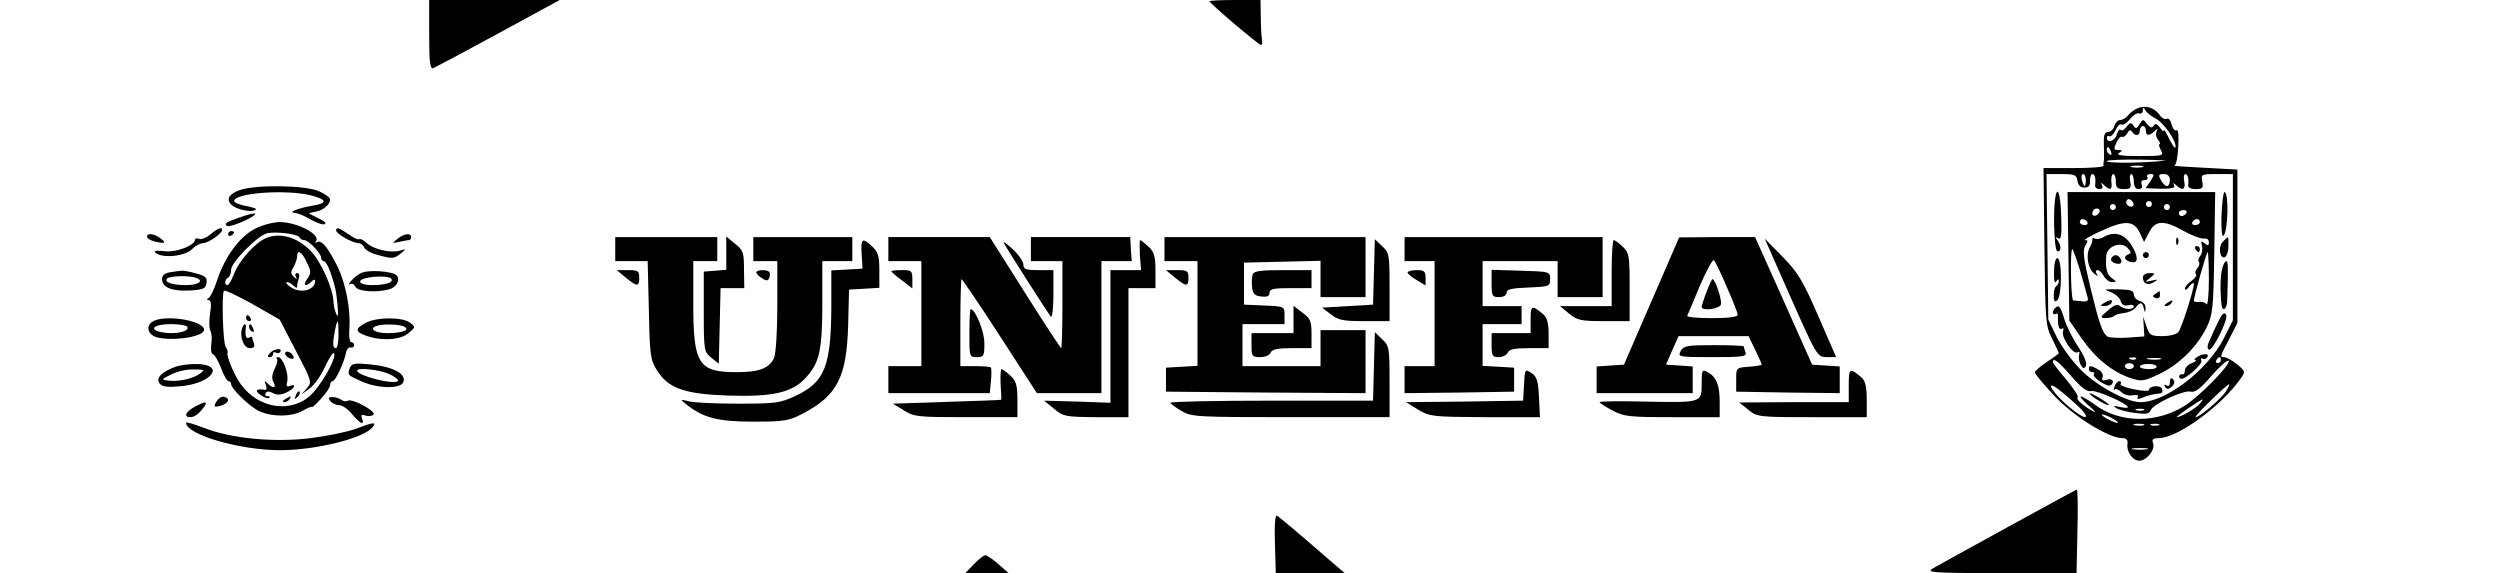 <?xml version="1.0" standalone="no"?>
<!DOCTYPE svg PUBLIC "-//W3C//DTD SVG 20010904//EN"
 "http://www.w3.org/TR/2001/REC-SVG-20010904/DTD/svg10.dtd">
<svg version="1.0" xmlns="http://www.w3.org/2000/svg"
 width="833pt" height="191pt" viewBox="0 0 833 191"
 preserveAspectRatio="xMidYMid meet">

<g transform="translate(0,191) scale(0.1,-0.1)"
fill="#000000" stroke="none">
<path d="M1430 1794 c0 -93 3 -115 14 -111 7 3 105 55 217 116 l204 111 -217
0 -218 0 0 -116z"/>
<path d="M4030 1906 c0 -7 164 -146 172 -146 3 0 5 8 3 18 -2 9 -4 43 -4 75
l-1 57 -85 0 c-47 0 -85 -2 -85 -4z"/>
<path d="M7124 1550 c-11 -4 -26 -15 -33 -24 -7 -9 -19 -16 -27 -16 -7 0 -16
-9 -19 -20 -3 -11 -13 -20 -21 -20 -12 0 -15 -11 -14 -42 1 -24 1 -47 0 -53
-1 -5 -2 -13 -1 -17 0 -5 -44 -8 -99 -8 l-101 0 3 -262 c3 -250 4 -265 26
-307 12 -25 22 -46 22 -48 0 -1 -18 -15 -40 -29 -22 -15 -40 -30 -40 -35 0 -5
30 -40 66 -79 66 -69 180 -140 226 -140 13 0 18 -6 17 -17 -5 -28 18 -60 41
-58 25 2 52 38 44 59 -5 12 0 16 18 16 63 0 210 107 274 199 16 22 16 24 -12
47 -16 13 -35 23 -41 24 -17 0 -17 0 15 61 l27 53 0 256 0 255 -110 6 c-60 3
-105 6 -100 7 6 1 11 29 13 63 2 37 0 59 -6 55 -6 -3 -13 6 -16 19 -4 15 -11
23 -17 19 -6 -3 -17 3 -24 14 -17 23 -44 32 -71 22z m57 -34 c27 -13 69 -72
68 -95 0 -9 -9 2 -20 24 -10 22 -19 36 -19 31 0 -6 -6 -2 -13 9 -10 13 -16 15
-21 6 -6 -9 -12 -7 -22 6 -13 17 -14 17 -25 -1 -9 -15 -13 -16 -20 -5 -8 12
-12 11 -23 -3 -7 -10 -16 -15 -20 -11 -4 4 -9 -3 -13 -15 -5 -22 -33 -31 -33
-11 0 5 4 8 9 5 4 -3 13 6 20 20 6 14 15 23 20 19 5 -3 18 5 28 18 10 13 24
22 31 19 6 -2 12 2 12 10 0 11 2 11 9 0 4 -8 19 -19 32 -26z m-31 -41 c0 -18
11 -19 29 -2 11 10 12 9 7 -1 -4 -7 -2 -19 4 -27 7 -8 9 -15 6 -15 -4 0 -2 -9
4 -20 10 -19 8 -20 -72 -20 -57 0 -78 3 -68 10 13 8 13 10 -2 10 -15 0 -16 4
-6 25 6 13 14 22 19 19 4 -2 12 3 17 12 6 11 11 13 16 5 10 -16 26 -14 26 4 0
8 5 15 10 15 6 0 10 -7 10 -15z m-116 -71 c3 -8 2 -12 -4 -9 -6 3 -10 10 -10
16 0 14 7 11 14 -7z m176 -30 c-83 -8 -190 -8 -190 -1 0 4 51 6 113 5 61 -1
96 -3 77 -4z m-72 -21 c-10 -2 -26 -2 -35 0 -10 3 -2 5 17 5 19 0 27 -2 18 -5z
m-216 -45 c2 -15 10 -23 23 -23 14 0 20 6 19 23 0 12 3 22 8 22 8 0 12 -15 9
-37 -1 -7 5 -13 14 -13 10 0 13 5 9 13 -6 10 -4 10 7 0 20 -19 28 -16 24 12
-1 14 2 25 6 25 5 0 9 -11 9 -25 0 -20 5 -25 26 -25 23 0 26 3 22 25 -3 14 -1
25 3 25 5 0 9 -11 9 -25 0 -16 6 -25 16 -25 10 0 14 6 10 15 -3 9 0 15 10 15
8 0 12 5 9 10 -3 6 1 10 10 10 14 0 14 -2 0 -24 l-16 -23 51 -2 c38 0 49 3 44
12 -5 9 -4 9 7 0 21 -20 32 -15 27 12 -3 14 -1 25 3 25 9 0 13 -15 10 -37 -1
-8 9 -13 25 -13 23 0 26 3 22 25 -5 24 -3 25 48 25 l54 0 0 -243 0 -244 -30
-60 c-53 -105 -193 -213 -278 -213 -45 0 -146 54 -199 108 -28 28 -64 77 -80
109 l-28 58 -3 243 -3 242 50 0 c44 0 50 -3 53 -22z m28 2 c0 -11 -2 -20 -4
-20 -2 0 -6 9 -9 20 -3 11 -1 20 4 20 5 0 9 -9 9 -20z m280 0 c0 -11 -4 -20
-10 -20 -5 0 -14 9 -20 20 -9 17 -8 20 10 20 13 0 20 -7 20 -20z m170 -600 c0
-5 -5 -10 -11 -10 -5 0 -7 5 -4 10 3 6 8 10 11 10 2 0 4 -4 4 -10z m-498 -54
c33 -38 53 -53 66 -49 17 4 122 -42 122 -54 0 -3 -12 -2 -27 1 -22 5 -24 4
-11 -4 9 -6 37 -13 62 -16 37 -5 47 -3 52 9 8 21 112 69 134 62 13 -4 33 11
68 52 28 32 54 55 58 51 9 -10 -94 -116 -145 -149 -94 -60 -216 -60 -300 2
-53 38 -66 37 -21 -3 19 -16 26 -25 15 -19 -35 19 -59 41 -52 47 3 4 -14 30
-38 59 -25 29 -45 55 -45 59 0 16 19 2 62 -48z m13 -91 c60 -53 39 -62 -23 -9
-47 40 -77 84 -45 65 10 -6 41 -31 68 -56z m505 46 c-12 -24 -90 -91 -104 -91
-9 0 102 108 112 110 1 0 -2 -9 -8 -19z m-91 -47 c-13 -15 -62 -44 -76 -44 -6
0 76 57 86 59 2 1 -2 -6 -10 -15z m-186 -21 c-7 -2 -19 -2 -25 0 -7 3 -2 5 12
5 14 0 19 -2 13 -5z m-103 -28 c14 -8 21 -14 15 -14 -5 0 -21 6 -35 14 -14 8
-20 14 -15 14 6 0 21 -6 35 -14z m103 -22 c-7 -2 -21 -2 -30 0 -10 3 -4 5 12
5 17 0 24 -2 18 -5z m50 0 c-7 -2 -19 -2 -25 0 -7 3 -2 5 12 5 14 0 19 -2 13
-5z m-40 -80 c-13 -2 -33 -2 -45 0 -13 2 -3 4 22 4 25 0 35 -2 23 -4z"/>
<path d="M6844 1173 c1 -57 5 -99 11 -100 13 -4 14 19 1 36 -8 11 -8 13 2 7
10 -6 12 9 10 73 -4 119 -24 105 -24 -16z"/>
<path d="M6892 1056 l3 -214 40 -58 c46 -67 103 -113 162 -133 38 -13 45 -12
96 12 65 30 127 90 159 155 21 44 23 62 26 250 l3 202 -246 0 -246 0 3 -214z
m215 168 c-9 -9 -28 6 -21 18 4 6 10 6 17 -1 6 -6 8 -13 4 -17z m63 6 c0 -5
-4 -10 -10 -10 -5 0 -10 5 -10 10 0 6 5 10 10 10 6 0 10 -4 10 -10z m-120 -10
c0 -5 -4 -10 -10 -10 -5 0 -10 5 -10 10 0 6 5 10 10 10 6 0 10 -4 10 -10z
m180 0 c0 -5 -4 -10 -10 -10 -5 0 -10 5 -10 10 0 6 5 10 10 10 6 0 10 -4 10
-10z m-239 -23 c-13 -13 -26 -3 -16 12 3 6 11 8 17 5 6 -4 6 -10 -1 -17z m294
3 c-3 -5 -10 -10 -16 -10 -5 0 -9 5 -9 10 0 6 7 10 16 10 8 0 12 -4 9 -10z
m-330 -30 c3 -5 -1 -10 -9 -10 -9 0 -16 5 -16 10 0 6 4 10 9 10 6 0 13 -4 16
-10z m375 0 c0 -5 -7 -10 -16 -10 -8 0 -12 5 -9 10 3 6 10 10 16 10 5 0 9 -4
9 -10z m-200 -36 l14 -30 16 30 c20 42 49 44 113 8 28 -16 60 -28 70 -27 10 2
17 -3 17 -12 0 -12 -3 -13 -14 -4 -12 10 -13 8 -9 -8 3 -12 0 -27 -6 -34 -6
-8 -8 -17 -4 -20 3 -4 1 -13 -5 -20 -7 -8 -9 -17 -5 -21 4 -3 -3 -13 -15 -22
-12 -8 -22 -20 -22 -26 0 -7 7 -3 15 8 8 10 15 14 15 8 0 -19 -41 -148 -52
-161 -6 -7 -29 -13 -53 -13 -39 0 -43 3 -53 33 l-11 32 2 -33 2 -33 -56 -4
c-31 -2 -60 0 -66 3 -18 12 -29 45 -58 165 -23 96 -26 122 -17 138 10 15 9 19
0 19 -7 0 16 14 52 30 80 37 110 36 130 -6z m-199 -126 c11 -40 23 -80 25 -89
3 -11 -2 -15 -18 -13 -13 1 -26 3 -30 3 -8 1 -11 171 -3 171 2 0 14 -33 26
-72z m429 -30 c0 -51 -4 -88 -8 -82 -4 6 -15 10 -24 8 -10 -1 -18 0 -18 4 0
13 42 162 46 162 2 0 4 -42 4 -92z m-243 -264 c-3 -3 -12 -4 -19 -1 -8 3 -5 6
6 6 11 1 17 -2 13 -5z m81 -1 c-10 -2 -28 -2 -40 0 -13 2 -5 4 17 4 22 1 32
-1 23 -4z m-88 -23 c0 -5 -7 -10 -15 -10 -8 0 -15 5 -15 10 0 6 7 10 15 10 8
0 15 -4 15 -10z m75 0 c4 -6 -7 -10 -24 -10 -17 0 -31 4 -31 8 0 11 48 13 55
2z"/>
<path d="M7007 1119 c-9 -5 -22 -7 -27 -4 -6 4 -9 3 -8 -2 1 -4 -3 -17 -9 -28
-14 -25 -6 -70 15 -87 12 -10 14 -10 8 0 -4 6 -3 12 3 12 6 0 15 -9 21 -20 6
-11 18 -20 27 -20 16 0 16 1 0 13 -17 12 -22 32 -19 75 3 32 49 49 71 26 12
-12 13 -18 4 -21 -19 -7 -16 -20 7 -26 23 -6 26 12 8 46 -25 47 -60 60 -101
36z"/>
<path d="M7251 1104 c0 -11 3 -14 6 -6 3 7 2 16 -1 19 -3 4 -6 -2 -5 -13z"/>
<path d="M7315 1080 c3 -5 8 -10 11 -10 2 0 4 5 4 10 0 6 -5 10 -11 10 -5 0
-7 -4 -4 -10z"/>
<path d="M7140 1060 c0 -5 5 -10 10 -10 6 0 10 5 10 10 0 6 -4 10 -10 10 -5 0
-10 -4 -10 -10z"/>
<path d="M7035 1050 c-3 -6 1 -13 10 -16 19 -8 30 0 20 15 -8 14 -22 14 -30 1z"/>
<path d="M7140 986 c0 -21 17 -29 37 -16 15 9 14 10 -7 5 -24 -6 -24 -5 -6 9
19 16 19 16 -2 16 -12 0 -22 -6 -22 -14z"/>
<path d="M7032 937 c16 -6 31 -19 34 -30 4 -13 12 -17 25 -14 10 3 19 1 19 -4
0 -12 -34 -11 -47 2 -7 7 -19 3 -39 -15 -27 -23 -27 -25 -8 -26 11 0 24 3 28
7 4 4 19 9 34 10 15 2 32 10 38 18 15 20 22 19 27 -2 4 -16 5 -16 6 0 1 11 -7
21 -19 24 -11 3 -20 13 -20 22 0 13 -11 16 -53 17 -46 1 -49 0 -25 -9z"/>
<path d="M7182 931 c-11 -7 -11 -9 0 -14 9 -3 15 1 15 9 0 8 -1 14 -1 14 -1 0
-7 -4 -14 -9z"/>
<path d="M7010 900 c-13 -8 -13 -10 2 -10 9 0 20 5 23 10 8 13 -5 13 -25 0z"/>
<path d="M7220 900 c-9 -6 -10 -10 -3 -10 6 0 15 5 18 10 8 12 4 12 -15 0z"/>
<path d="M7402 1193 c-1 -50 1 -74 7 -68 15 15 18 145 3 145 -4 0 -8 -35 -10
-77z"/>
<path d="M7407 1105 c-17 -16 -11 -58 6 -52 6 2 12 18 12 35 1 37 1 37 -18 17z"/>
<path d="M6844 1004 c-1 -27 2 -40 7 -32 6 9 9 9 9 1 0 -6 -4 -14 -9 -17 -5
-3 -8 -17 -8 -31 0 -19 3 -23 12 -15 16 14 16 140 0 140 -6 0 -11 -19 -11 -46z"/>
<path d="M7404 1013 c-6 -23 -7 -73 -2 -118 3 -26 18 -16 19 13 4 112 3 132
-3 132 -4 0 -11 -12 -14 -27z"/>
<path d="M6847 883 c-10 -10 -8 -25 2 -19 5 3 9 0 8 -7 -1 -32 4 -48 13 -42 6
3 7 -1 4 -9 -7 -19 34 -79 48 -70 6 4 8 1 6 -7 -3 -8 -1 -22 4 -33 8 -14 12
-16 18 -6 5 8 -4 32 -25 64 -19 28 -40 70 -47 94 -13 42 -18 48 -31 35z"/>
<path d="M7406 863 c-7 -7 -19 -31 -47 -95 -5 -10 -4 -20 1 -23 11 -7 64 98
58 115 -2 6 -7 8 -12 3z"/>
<path d="M7320 720 c-8 -5 -10 -10 -5 -10 6 -1 0 -5 -12 -10 -13 -5 -23 -16
-23 -25 0 -8 -4 -14 -9 -12 -10 2 -15 -12 -4 -15 13 -4 72 48 68 60 -3 7 -1
10 4 7 5 -3 12 -1 16 5 8 13 -15 13 -35 0z"/>
<path d="M6960 680 c0 -5 5 -10 12 -10 6 0 8 -3 5 -7 -9 -8 44 -44 55 -37 16
10 7 25 -12 19 -15 -5 -18 -3 -14 9 3 8 -3 19 -15 25 -25 14 -31 14 -31 1z"/>
<path d="M7230 634 c0 -9 -5 -12 -12 -8 -7 4 -8 3 -4 -5 6 -9 11 -9 22 0 7 6
11 15 8 20 -8 14 -14 11 -14 -7z"/>
<path d="M7046 623 c-4 -10 -4 -14 0 -11 3 4 13 0 22 -8 8 -9 25 -14 38 -11
14 2 21 0 17 -6 -4 -7 1 -8 13 -3 21 9 43 14 61 15 7 1 10 7 7 15 -5 14 -44
11 -44 -4 0 -4 -22 -3 -50 3 -27 5 -47 13 -44 18 3 5 1 9 -4 9 -6 0 -13 -8
-16 -17z"/>
<path d="M6985 580 c17 -11 35 -20 40 -20 6 0 -5 9 -23 20 -42 26 -56 26 -17
0z"/>
<path d="M800 1277 c-47 -16 -51 -43 -9 -61 17 -7 41 -11 53 -8 16 5 11 8 -21
15 -24 4 -43 12 -43 17 0 27 172 40 256 19 54 -14 56 -26 7 -34 -48 -8 -86
-23 -61 -24 9 -1 33 -10 52 -22 20 -11 41 -19 48 -16 7 3 -3 12 -22 20 -19 9
-33 17 -30 17 3 1 13 3 23 5 24 4 47 24 47 40 0 7 -18 20 -40 29 -48 19 -207
21 -260 3z"/>
<path d="M797 1185 c-44 -15 -52 -21 -40 -28 5 -3 31 5 59 18 54 26 42 32 -19
10z"/>
<path d="M850 1148 c-52 -27 -99 -91 -126 -170 -9 -29 -22 -56 -28 -60 -8 -6
-8 -8 0 -8 7 0 9 -15 4 -45 -4 -24 -3 -50 1 -57 4 -6 6 -27 3 -45 -2 -18 0
-33 5 -33 5 0 17 -20 27 -45 9 -25 21 -45 25 -45 5 0 9 -4 9 -9 0 -17 66 -80
96 -92 45 -19 105 -18 142 2 17 10 32 16 32 13 0 -3 14 10 30 28 17 18 30 38
30 45 0 7 4 13 8 13 10 0 39 63 45 95 2 11 9 19 15 17 7 -1 12 2 12 8 0 5 -4
10 -10 10 -5 0 -8 20 -6 43 5 66 -12 153 -40 210 -32 64 -53 89 -68 80 -6 -3
-8 -3 -4 2 20 22 -60 65 -121 65 -20 0 -57 -10 -81 -22z m148 -29 c2 -5 9 -9
15 -9 15 0 57 -44 57 -59 0 -6 4 -11 9 -11 5 0 15 -17 22 -37 17 -51 19 -61
24 -113 3 -32 1 -39 -5 -25 -5 11 -9 30 -9 42 -2 43 -43 135 -77 168 -44 45
-101 61 -147 42 -39 -17 -92 -77 -109 -124 -7 -18 -16 -33 -20 -33 -11 0 -10
18 2 25 6 3 10 15 10 26 0 25 90 116 121 122 32 6 103 -3 107 -14z m24 -83
c15 -30 15 -36 2 -55 -16 -22 -6 -29 14 -9 7 7 12 8 12 2 0 -32 -51 -44 -84
-19 -11 8 -15 15 -10 15 6 0 15 -5 22 -12 8 -8 12 -9 12 -1 0 6 3 18 6 27 3 9
1 16 -6 16 -6 0 -8 -6 -4 -12 5 -10 4 -10 -7 0 -11 10 -11 16 -1 32 6 11 12
27 12 35 0 26 16 17 32 -19z m-36 -295 c53 -101 54 -104 37 -124 l-18 -21 27
20 c15 10 38 43 51 72 14 30 27 50 30 45 10 -16 -48 -117 -85 -146 -73 -58
-183 -31 -235 57 -19 32 -38 80 -35 90 2 4 -1 13 -6 20 -9 11 -14 174 -6 187
2 4 45 -16 95 -44 l91 -52 54 -104z m142 54 c0 -25 -4 -45 -9 -45 -11 0 -11
16 -3 59 9 43 12 39 12 -14z"/>
<path d="M820 850 c0 -5 5 -10 11 -10 5 0 7 5 4 10 -3 6 -8 10 -11 10 -2 0 -4
-4 -4 -10z"/>
<path d="M807 817 c-10 -27 5 -67 25 -67 14 0 18 5 14 16 -3 9 -6 18 -6 20 0
3 -4 2 -10 -1 -10 -6 -14 7 -11 33 2 16 -6 16 -12 -1z"/>
<path d="M830 821 c0 -6 4 -13 10 -16 6 -3 7 1 4 9 -7 18 -14 21 -14 7z"/>
<path d="M899 733 c-8 -9 -8 -13 0 -13 6 0 11 5 11 11 0 5 4 8 9 4 5 -3 12 -2
15 3 9 14 -23 10 -35 -5z"/>
<path d="M950 732 c0 -5 7 -13 16 -16 10 -4 14 -1 12 6 -5 15 -28 23 -28 10z"/>
<path d="M923 714 c3 -4 0 -18 -8 -33 -9 -18 -10 -32 -4 -44 12 -20 -1 -23
-20 -4 -10 10 -11 8 -5 -6 3 -10 3 -17 -2 -16 -30 5 -37 -2 -16 -17 13 -9 26
-13 29 -10 4 3 1 6 -6 6 -7 0 -9 5 -6 10 4 7 12 7 25 0 13 -7 27 -6 44 2 27
12 37 32 12 22 -11 -4 -13 0 -9 15 6 25 -15 81 -30 81 -6 0 -8 -3 -4 -6z"/>
<path d="M986 593 c-6 -14 -5 -15 5 -6 7 7 10 15 7 18 -3 3 -9 -2 -12 -12z"/>
<path d="M950 580 c-9 -6 -10 -10 -3 -10 6 0 15 5 18 10 8 12 4 12 -15 0z"/>
<path d="M701 1129 c-13 -11 -30 -18 -38 -15 -7 3 -13 2 -13 -2 0 -20 -64 -44
-102 -39 -24 3 -37 2 -31 -4 21 -21 98 -14 123 11 11 11 28 20 38 20 17 1 62
32 62 44 0 11 -15 5 -39 -15z"/>
<path d="M1120 1142 c0 -11 55 -42 73 -42 8 0 17 -6 20 -14 3 -8 23 -20 44
-25 50 -14 56 -14 79 5 18 15 18 15 -3 9 -32 -9 -88 4 -111 25 -11 10 -22 16
-25 13 -3 -3 -19 4 -35 16 -32 22 -42 26 -42 13z"/>
<path d="M760 1129 c0 -5 5 -7 10 -4 6 3 10 8 10 11 0 2 -4 4 -10 4 -5 0 -10
-5 -10 -11z"/>
<path d="M490 1121 c0 -5 10 -11 23 -15 36 -9 43 -6 23 9 -22 17 -46 20 -46 6z"/>
<path d="M1324 1114 c-18 -15 -18 -15 6 -10 14 3 28 6 33 6 4 0 7 5 7 10 0 15
-24 12 -46 -6z"/>
<path d="M2050 1080 l0 -40 54 0 54 0 4 -162 c3 -152 5 -166 27 -202 38 -60
91 -79 237 -84 150 -5 217 10 262 63 43 48 52 90 52 248 l0 137 50 0 50 0 0
40 0 40 -165 0 -165 0 0 -40 0 -40 40 0 40 0 0 -150 c0 -88 -5 -159 -11 -173
-16 -34 -49 -47 -124 -47 -128 0 -145 26 -145 229 l0 141 40 0 40 0 0 40 0 40
-170 0 -170 0 0 -40z"/>
<path d="M2420 1066 l0 -55 -37 -3 -38 -3 0 -133 c0 -131 1 -134 25 -154 l25
-20 3 126 3 126 39 0 40 0 -1 63 c0 56 -3 64 -30 85 l-29 24 0 -56z"/>
<path d="M2960 1080 l0 -40 55 0 55 0 0 -175 0 -175 -55 0 -55 0 0 -45 0 -45
169 0 169 0 4 41 c2 22 2 42 -1 45 -2 2 -26 4 -53 4 l-48 0 0 145 c0 80 2 145
4 145 2 0 60 -85 128 -190 l123 -190 108 0 107 0 0 220 0 220 50 0 51 0 -3 40
-2 40 -165 0 -166 0 0 -40 0 -40 53 0 52 0 0 -145 c0 -80 -2 -145 -4 -145 -2
0 -57 83 -121 185 l-117 185 -169 0 -169 0 0 -40z"/>
<path d="M3880 1080 l0 -40 55 0 55 0 0 -174 0 -175 -52 -3 -53 -3 0 -40 0
-40 333 -3 332 -2 0 105 0 105 -75 0 -75 0 0 -60 0 -60 -130 0 -130 0 0 70 0
70 70 0 70 0 0 30 c0 29 0 29 -67 32 l-68 3 0 70 0 70 128 3 127 3 0 -61 0
-60 75 0 75 0 0 100 0 100 -335 0 -335 0 0 -40z"/>
<path d="M4680 1080 l0 -40 50 0 50 0 0 -175 0 -175 -50 0 -50 0 0 -45 0 -45
183 2 182 3 0 40 0 40 -52 3 -53 3 0 70 0 69 65 0 65 0 0 30 0 30 -65 0 -65 0
0 75 0 75 125 0 125 0 0 -60 0 -60 75 0 75 0 0 100 0 100 -330 0 -330 0 0 -40z"/>
<path d="M5503 907 l-92 -212 -45 -3 -46 -3 0 -45 0 -44 160 0 160 0 0 44 0
45 -44 3 -45 3 21 48 21 47 116 0 117 0 22 -45 c12 -25 22 -47 22 -50 0 -2
-19 -5 -42 -7 -43 -3 -43 -3 -43 -43 l0 -40 173 -3 172 -2 0 44 0 45 -46 3
-46 3 -95 213 -95 212 -127 0 -126 -1 -92 -212z m251 46 c20 -45 36 -86 36
-92 0 -7 -31 -11 -86 -11 -47 0 -84 3 -82 8 2 4 21 49 42 100 22 51 43 89 47
85 4 -4 24 -45 43 -90z"/>
<path d="M5686 937 c-9 -23 -16 -46 -16 -50 0 -14 58 -7 64 8 5 13 -19 85 -28
85 -2 0 -11 -19 -20 -43z"/>
<path d="M2871 1063 l3 -48 -52 -3 -52 -3 0 -122 c-1 -198 -22 -250 -119 -296
-52 -24 -66 -26 -191 -26 -74 0 -148 3 -165 8 -29 7 -29 7 -10 -9 57 -46 106
-59 225 -59 105 0 119 3 165 27 115 60 146 122 151 293 l3 120 51 3 50 3 0 58
c0 47 -4 61 -23 79 -34 32 -39 28 -36 -25z"/>
<path d="M3345 1100 c15 -28 148 -235 156 -245 5 -5 9 26 9 73 l0 82 -50 0
c-42 0 -50 3 -50 18 0 10 -16 34 -37 53 -20 18 -32 27 -28 19z"/>
<path d="M3798 1060 l4 -50 -51 0 -51 0 0 -221 0 -221 -111 4 -110 3 33 -27
c31 -26 38 -27 141 -28 l107 0 0 215 0 215 45 0 45 0 0 58 c0 48 -4 62 -23 80
-13 12 -25 22 -28 22 -2 0 -2 -22 -1 -50z"/>
<path d="M4578 1004 l-3 -109 -85 -5 -85 -5 29 -22 c25 -20 41 -23 112 -23
l84 0 0 113 c0 108 -1 115 -25 137 l-24 23 -3 -109z"/>
<path d="M5370 1000 l0 -110 -86 0 -86 0 30 -25 c27 -22 39 -25 116 -25 l86 0
0 113 c0 106 -2 115 -23 135 -13 12 -26 22 -30 22 -4 0 -7 -49 -7 -110z"/>
<path d="M5967 918 c87 -196 88 -197 120 -198 l31 0 -60 138 c-52 119 -68 145
-119 197 l-59 60 87 -197z"/>
<path d="M568 1003 c-19 -3 -28 -10 -28 -23 0 -28 33 -41 93 -38 45 3 52 6 55
25 3 18 -4 24 -35 32 -21 6 -42 10 -48 9 -5 0 -22 -3 -37 -5z m86 -19 c27 -10
7 -24 -34 -24 -46 0 -72 9 -64 21 6 10 74 12 98 3z"/>
<path d="M1205 1001 c-12 -5 -27 -17 -35 -27 -8 -10 -10 -15 -4 -11 7 4 14 0
18 -8 6 -16 69 -21 113 -9 25 7 38 33 24 47 -13 13 -91 19 -116 8z m99 -20 c8
-12 -19 -21 -65 -21 -40 0 -53 15 -21 23 31 8 81 7 86 -2z"/>
<path d="M2085 985 c38 -31 45 -31 45 0 0 22 -4 25 -37 25 l-38 0 30 -25z"/>
<path d="M2520 1002 c0 -4 9 -13 19 -19 15 -10 20 -9 24 1 3 8 3 17 0 20 -9 9
-43 7 -43 -2z"/>
<path d="M2970 1006 c0 -2 16 -16 35 -30 l35 -27 0 30 c0 29 -3 31 -35 31 -19
0 -35 -2 -35 -4z"/>
<path d="M3915 985 c38 -31 45 -31 45 0 0 22 -4 25 -37 25 l-38 0 30 -25z"/>
<path d="M4174 996 c-3 -8 -4 -27 -2 -43 2 -22 9 -29 31 -31 19 -2 27 1 27 12
0 13 13 16 70 16 l70 0 0 30 0 30 -95 0 c-73 0 -97 -3 -101 -14z"/>
<path d="M4690 1002 c0 -4 14 -16 30 -25 l30 -18 0 25 c0 22 -4 26 -30 26 -16
0 -30 -4 -30 -8z"/>
<path d="M4970 965 c0 -41 2 -45 25 -45 15 0 25 6 25 15 0 11 17 15 73 17 69
3 72 4 72 28 0 25 -1 25 -97 28 l-98 3 0 -46z"/>
<path d="M4310 845 l0 -45 -70 0 -70 0 0 -40 c0 -37 2 -40 29 -40 16 0 31 6
35 15 4 11 22 15 71 15 l65 0 0 48 c0 42 -4 51 -30 70 l-30 23 0 -46z"/>
<path d="M5100 846 l0 -46 -65 0 -65 0 0 -40 c0 -36 3 -40 24 -40 13 0 26 7
30 15 4 11 22 15 71 15 l65 0 0 48 c0 34 -5 53 -17 64 -39 33 -43 31 -43 -16z"/>
<path d="M3230 800 c0 -79 0 -80 25 -80 23 0 25 4 25 46 0 40 -30 114 -46 114
-2 0 -4 -36 -4 -80z"/>
<path d="M506 837 c-21 -16 -12 -43 17 -51 53 -14 157 2 157 25 0 32 -137 53
-174 26z m118 -16 c7 -11 -17 -21 -54 -21 -16 0 -35 3 -44 6 -29 11 -5 24 44
24 27 0 51 -4 54 -9z"/>
<path d="M1218 834 c-36 -19 -35 -30 3 -43 51 -18 114 -14 140 9 24 20 24 20
5 35 -25 19 -112 19 -148 -1z m130 -13 c19 -11 -8 -21 -58 -21 -39 0 -61 14
-38 23 21 9 82 7 96 -2z"/>
<path d="M4578 689 l-3 -114 -338 0 c-185 0 -337 -3 -337 -7 0 -3 16 -15 36
-27 34 -20 48 -21 365 -21 l329 0 0 118 c0 113 -1 120 -25 142 l-24 23 -3
-114z"/>
<path d="M5600 740 c-10 -19 -8 -20 106 -20 102 0 115 2 110 16 -3 9 -6 18 -6
20 0 2 -45 4 -100 4 -89 0 -100 -2 -110 -20z"/>
<path d="M585 688 c-47 -17 -67 -38 -53 -56 9 -11 27 -13 69 -9 103 9 151 70
59 74 -25 1 -58 -3 -75 -9z m81 -23 c-23 -17 -73 -28 -107 -23 -22 3 -22 4 11
20 19 10 53 18 75 17 37 0 39 -1 21 -14z"/>
<path d="M1166 685 c-9 -25 -9 -24 37 -45 54 -25 132 -27 141 -3 11 28 -36 52
-113 59 -48 5 -59 3 -65 -11z m128 -20 c20 -9 34 -19 32 -24 -10 -15 -136 17
-136 34 0 11 70 4 104 -10z"/>
<path d="M3334 630 c2 -27 3 -51 2 -52 -1 -1 -82 -4 -181 -7 l-180 -6 36 -22
c34 -22 47 -23 208 -23 l171 0 0 58 c0 48 -4 62 -23 80 -13 12 -26 22 -30 22
-3 0 -4 -22 -3 -50z"/>
<path d="M5078 628 l-3 -53 -195 -3 -195 -2 40 -25 c39 -23 47 -24 223 -25
l183 0 -3 66 c-3 56 -7 69 -25 81 -22 14 -22 14 -25 -39z"/>
<path d="M5670 631 c0 -63 1 -63 -193 -59 -81 2 -147 1 -147 -2 0 -3 19 -15
43 -28 38 -20 55 -22 200 -22 l157 0 0 51 c0 56 -11 83 -40 99 -19 10 -20 7
-20 -39z"/>
<path d="M6160 626 l0 -56 -182 0 -183 -1 30 -24 c29 -24 33 -25 213 -25 l182
0 0 58 c0 44 -5 63 -17 74 -40 34 -43 32 -43 -26z"/>
<path d="M721 572 c-10 -18 -8 -20 14 -14 27 8 34 25 11 30 -8 2 -19 -6 -25
-16z"/>
<path d="M1101 573 c6 -7 19 -13 29 -13 10 0 30 -13 43 -30 28 -33 43 -39 33
-14 -4 12 -1 14 13 9 11 -3 22 -1 26 4 7 12 -72 54 -86 46 -5 -4 -15 -2 -22 3
-7 5 -20 9 -29 9 -14 0 -15 -3 -7 -14z"/>
<path d="M648 554 c-29 -15 -37 -34 -15 -34 15 0 28 9 46 33 16 21 5 21 -31 1z"/>
<path d="M620 501 c1 -39 178 -91 313 -91 118 0 277 39 308 76 15 19 4 18 -56
-5 -27 -10 -95 -24 -151 -31 -122 -15 -266 -1 -356 35 -32 12 -58 20 -58 16z"/>
<path d="M6690 154 c-124 -68 -236 -130 -250 -138 -23 -14 -3 -15 227 -16
l252 0 3 140 c2 77 1 139 -2 139 -3 -1 -106 -57 -230 -125z"/>
<path d="M4248 99 l3 -99 115 0 115 0 -49 42 c-109 95 -168 144 -177 150 -6 4
-9 -29 -7 -93z"/>
<path d="M3245 30 l-29 -30 72 0 73 0 -34 30 c-19 17 -39 30 -44 30 -5 0 -22
-13 -38 -30z"/>
</g>
</svg>
